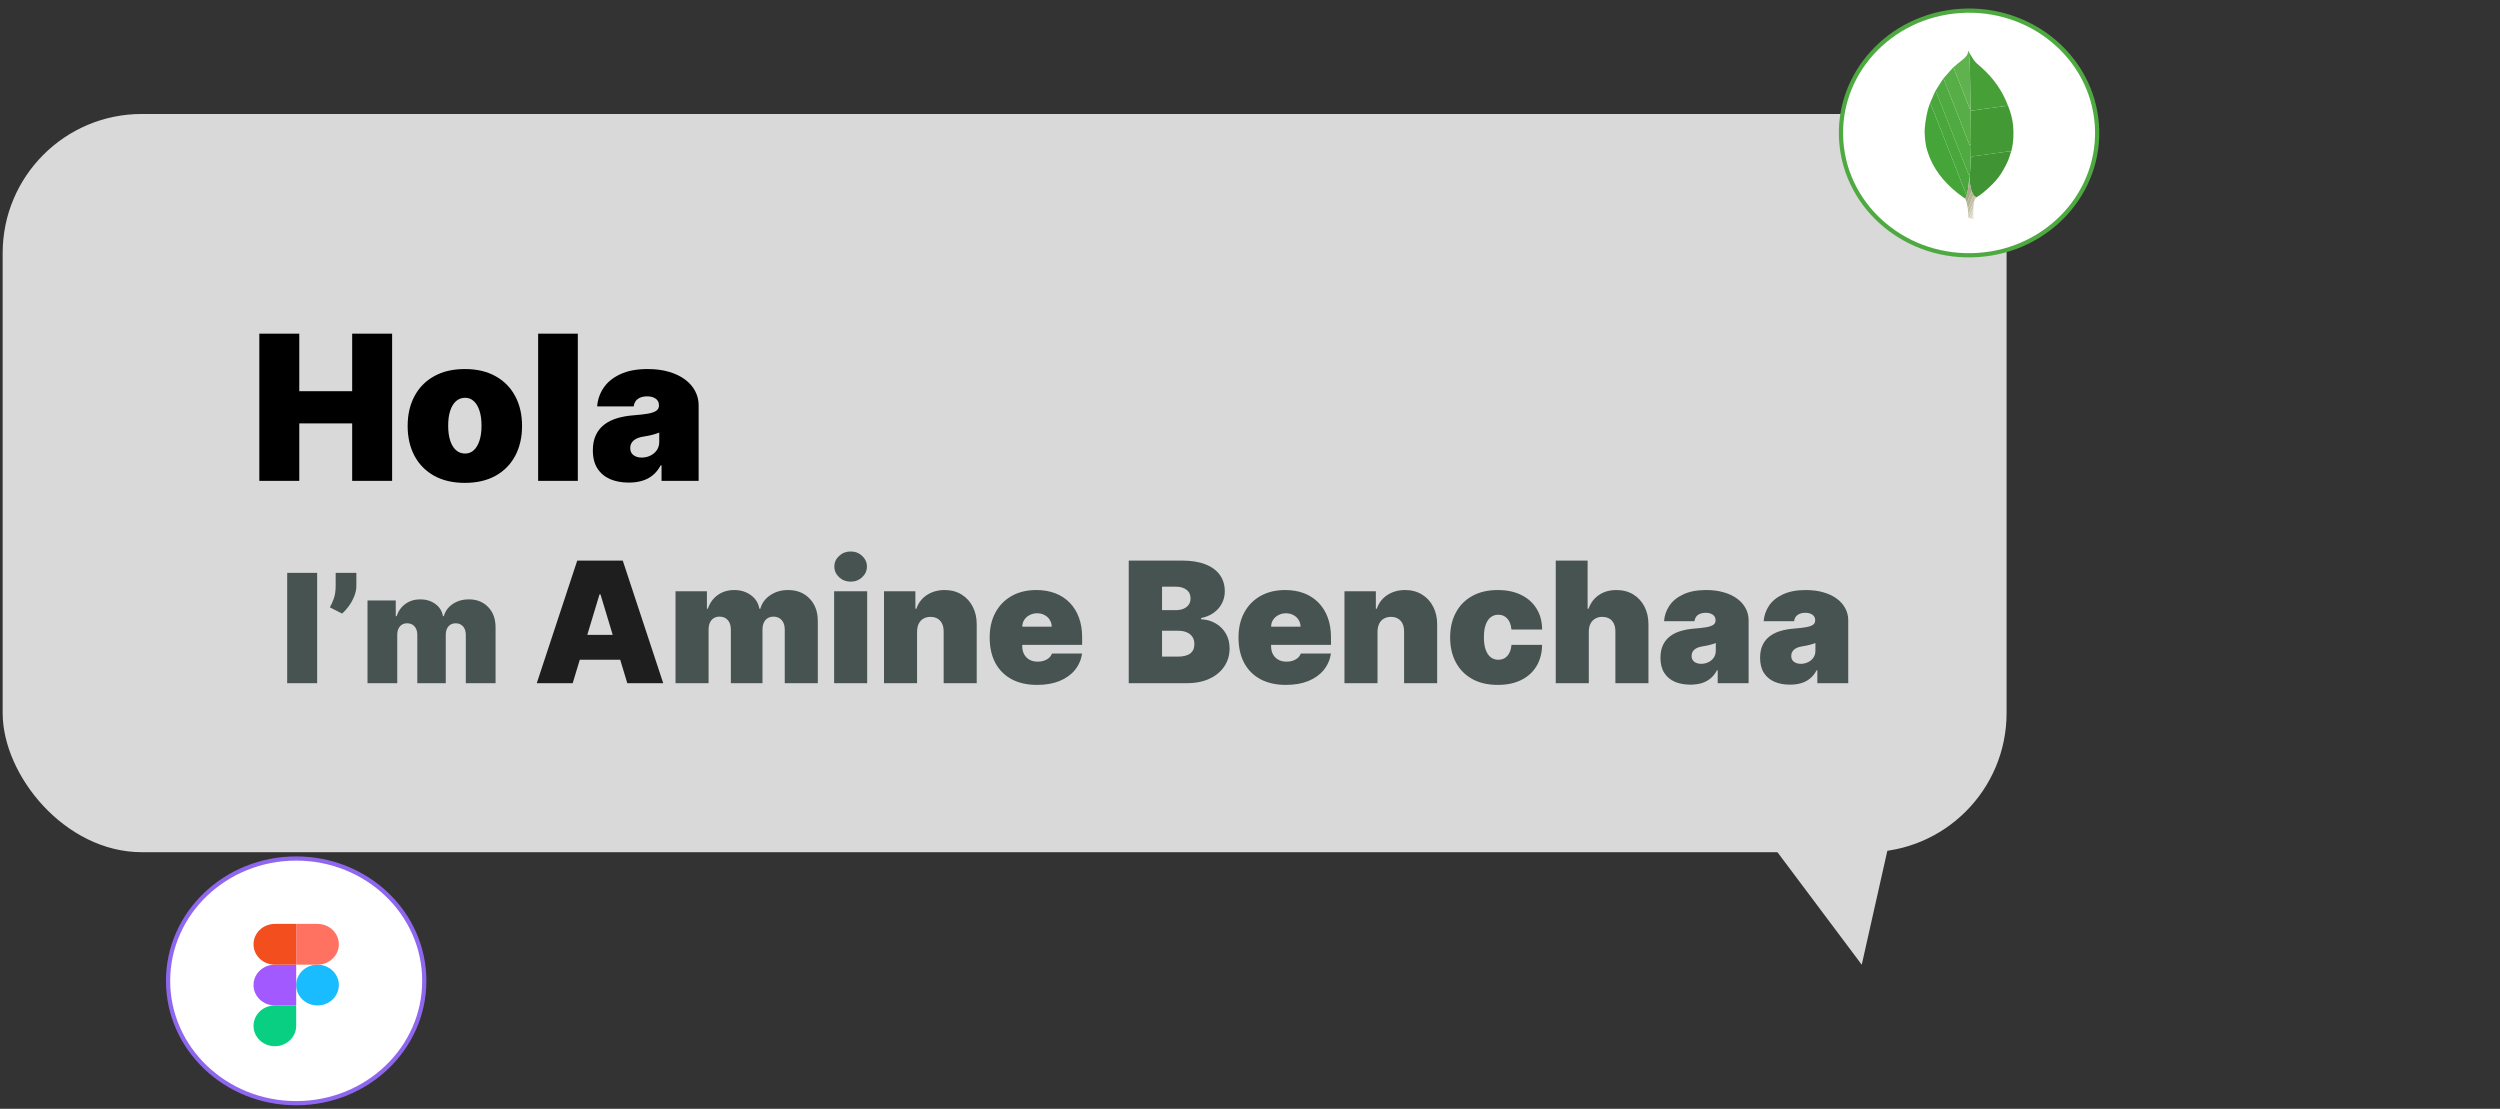 <svg width="593" height="263" viewBox="0 0 593 263" fill="none" xmlns="http://www.w3.org/2000/svg">
<rect x="0" y="0" width="593" height="263" fill="#333333" stroke="none"/>
<path d="M100.641 232.657C100.641 248.661 87.058 261.674 70.255 261.674C53.452 261.674 39.869 248.661 39.869 232.657C39.869 216.652 53.452 203.639 70.255 203.639C87.058 203.639 100.641 216.652 100.641 232.657Z" fill="white" stroke="#8F67EF"/>
<g clip-path="url(#clip0_103_91)">
<path d="M75.315 238.493C78.11 238.493 80.376 236.328 80.376 233.657C80.376 230.986 78.11 228.821 75.315 228.821C72.521 228.821 70.255 230.986 70.255 233.657C70.255 236.328 72.521 238.493 75.315 238.493Z" fill="#19BCFE"/>
<path fill-rule="evenodd" clip-rule="evenodd" d="M65.195 248.166C67.989 248.166 70.255 246 70.255 243.329C70.255 242.6 70.255 240.988 70.255 238.493C67.982 238.493 66.295 238.493 65.195 238.493C62.4 238.493 60.134 240.659 60.134 243.329C60.134 246 62.4 248.166 65.195 248.166Z" fill="#09CF83"/>
<path fill-rule="evenodd" clip-rule="evenodd" d="M65.195 238.493H70.255V228.821C67.813 228.821 66.126 228.821 65.195 228.821C62.4 228.821 60.134 230.986 60.134 233.657C60.134 236.328 62.4 238.493 65.195 238.493Z" fill="#A259FF"/>
<path fill-rule="evenodd" clip-rule="evenodd" d="M65.195 228.821H70.255V219.149C67.813 219.149 66.126 219.149 65.195 219.149C62.4 219.149 60.134 221.314 60.134 223.985C60.134 226.656 62.4 228.821 65.195 228.821Z" fill="#F24E1E"/>
<path fill-rule="evenodd" clip-rule="evenodd" d="M75.315 228.821H70.255V219.149H75.315C78.11 219.149 80.376 221.314 80.376 223.985C80.376 226.656 78.11 228.821 75.315 228.821Z" fill="#FF7262"/>
</g>
<rect x="0.631" y="27.036" width="475.329" height="175.103" rx="33" fill="#D9D9D9"/>
<path d="M61.512 114.06V79.151H70.989V92.787H83.534V79.151H93.012V114.06H83.534V100.424H70.989V114.06H61.512ZM110.262 114.537C107.421 114.537 104.989 113.975 102.966 112.85C100.944 111.713 99.392 110.134 98.313 108.111C97.233 106.077 96.694 103.719 96.694 101.037C96.694 98.355 97.233 96.003 98.313 93.98C99.392 91.946 100.944 90.367 102.966 89.242C104.989 88.105 107.421 87.537 110.262 87.537C113.103 87.537 115.534 88.105 117.557 89.242C119.58 90.367 121.131 91.946 122.211 93.98C123.29 96.003 123.83 98.355 123.83 101.037C123.83 103.719 123.29 106.077 122.211 108.111C121.131 110.134 119.58 111.713 117.557 112.85C115.534 113.975 113.103 114.537 110.262 114.537ZM110.33 107.583C111.125 107.583 111.813 107.316 112.392 106.781C112.972 106.247 113.421 105.486 113.739 104.497C114.057 103.509 114.216 102.333 114.216 100.969C114.216 99.594 114.057 98.418 113.739 97.441C113.421 96.452 112.972 95.691 112.392 95.156C111.813 94.622 111.125 94.355 110.33 94.355C109.489 94.355 108.767 94.622 108.165 95.156C107.563 95.691 107.103 96.452 106.784 97.441C106.466 98.418 106.307 99.594 106.307 100.969C106.307 102.333 106.466 103.509 106.784 104.497C107.103 105.486 107.563 106.247 108.165 106.781C108.767 107.316 109.489 107.583 110.33 107.583ZM137.057 79.151V114.06H127.648V79.151H137.057ZM149.147 114.469C147.476 114.469 145.999 114.196 144.715 113.651C143.442 113.094 142.442 112.253 141.715 111.128C140.988 110.003 140.624 108.571 140.624 106.833C140.624 105.401 140.868 104.179 141.357 103.168C141.846 102.145 142.527 101.31 143.402 100.662C144.277 100.014 145.294 99.52 146.454 99.179C147.624 98.838 148.885 98.617 150.238 98.514C151.704 98.401 152.88 98.264 153.766 98.105C154.664 97.935 155.311 97.702 155.709 97.406C156.107 97.1 156.306 96.696 156.306 96.196V96.128C156.306 95.446 156.044 94.924 155.522 94.56C154.999 94.196 154.329 94.014 153.51 94.014C152.613 94.014 151.88 94.213 151.311 94.611C150.755 94.997 150.419 95.594 150.306 96.401H141.647C141.76 94.81 142.266 93.344 143.164 92.003C144.073 90.651 145.397 89.571 147.135 88.764C148.874 87.946 151.044 87.537 153.647 87.537C155.522 87.537 157.204 87.759 158.692 88.202C160.181 88.634 161.448 89.242 162.493 90.026C163.539 90.799 164.334 91.708 164.88 92.753C165.436 93.787 165.715 94.912 165.715 96.128V114.06H156.919V110.378H156.715C156.192 111.355 155.556 112.145 154.806 112.747C154.067 113.35 153.221 113.787 152.266 114.06C151.323 114.333 150.283 114.469 149.147 114.469ZM152.215 108.537C152.931 108.537 153.601 108.389 154.226 108.094C154.863 107.799 155.38 107.372 155.777 106.816C156.175 106.259 156.374 105.583 156.374 104.787V102.605C156.124 102.708 155.857 102.804 155.573 102.895C155.3 102.986 155.005 103.071 154.686 103.151C154.38 103.23 154.05 103.304 153.698 103.372C153.357 103.441 152.999 103.503 152.624 103.56C151.897 103.674 151.3 103.861 150.834 104.122C150.38 104.372 150.039 104.685 149.811 105.06C149.596 105.424 149.488 105.833 149.488 106.287C149.488 107.014 149.743 107.571 150.255 107.958C150.766 108.344 151.419 108.537 152.215 108.537Z" fill="black"/>
<path d="M75.229 135.878V162.06H68.121V135.878H75.229ZM84.529 135.878V138.946C84.529 139.781 84.359 140.617 84.018 141.452C83.686 142.279 83.26 143.05 82.74 143.766C82.228 144.473 81.7 145.066 81.154 145.543L78.24 144.06C78.598 143.446 78.917 142.735 79.198 141.925C79.48 141.115 79.62 140.122 79.62 138.946V135.878H84.529ZM87.173 162.06V142.424H93.871V146.156H94.076C94.485 144.929 95.184 143.958 96.173 143.242C97.161 142.526 98.337 142.168 99.701 142.168C101.082 142.168 102.271 142.534 103.268 143.267C104.265 143.992 104.866 144.955 105.07 146.156H105.275C105.607 144.955 106.315 143.992 107.397 143.267C108.479 142.534 109.749 142.168 111.207 142.168C113.09 142.168 114.616 142.773 115.783 143.983C116.96 145.193 117.548 146.804 117.548 148.816V162.06H110.491V150.605C110.491 149.745 110.273 149.071 109.839 148.585C109.404 148.091 108.82 147.844 108.087 147.844C107.363 147.844 106.788 148.091 106.362 148.585C105.944 149.071 105.735 149.745 105.735 150.605V162.06H98.985V150.605C98.985 149.745 98.768 149.071 98.333 148.585C97.898 148.091 97.315 147.844 96.582 147.844C96.096 147.844 95.678 147.955 95.329 148.176C94.979 148.398 94.707 148.718 94.511 149.135C94.323 149.544 94.229 150.034 94.229 150.605V162.06H87.173ZM160.235 162.06V140.242H167.678V144.389H167.905C168.36 143.026 169.136 141.946 170.235 141.151C171.333 140.355 172.64 139.958 174.155 139.958C175.689 139.958 177.01 140.365 178.118 141.179C179.226 141.984 179.894 143.054 180.121 144.389H180.348C180.718 143.054 181.504 141.984 182.706 141.179C183.909 140.365 185.32 139.958 186.939 139.958C189.032 139.958 190.727 140.63 192.025 141.975C193.331 143.319 193.985 145.109 193.985 147.344V162.06H186.144V149.333C186.144 148.376 185.902 147.628 185.419 147.088C184.936 146.539 184.288 146.264 183.473 146.264C182.668 146.264 182.029 146.539 181.556 147.088C181.092 147.628 180.86 148.376 180.86 149.333V162.06H173.36V149.333C173.36 148.376 173.118 147.628 172.635 147.088C172.152 146.539 171.504 146.264 170.689 146.264C170.15 146.264 169.686 146.388 169.297 146.634C168.909 146.88 168.606 147.235 168.388 147.699C168.18 148.154 168.076 148.698 168.076 149.333V162.06H160.235ZM197.852 162.06V140.242H205.693V162.06H197.852ZM201.772 137.969C200.712 137.969 199.803 137.619 199.045 136.918C198.288 136.217 197.909 135.374 197.909 134.389C197.909 133.405 198.288 132.562 199.045 131.861C199.803 131.16 200.712 130.81 201.772 130.81C202.842 130.81 203.752 131.16 204.5 131.861C205.257 132.562 205.636 133.405 205.636 134.389C205.636 135.374 205.257 136.217 204.5 136.918C203.752 137.619 202.842 137.969 201.772 137.969ZM217.529 149.787V162.06H209.688V140.242H217.131V144.389H217.358C217.832 143.007 218.665 141.923 219.858 141.137C221.061 140.351 222.463 139.958 224.063 139.958C225.606 139.958 226.946 140.313 228.083 141.023C229.229 141.724 230.114 142.69 230.739 143.921C231.373 145.152 231.686 146.558 231.677 148.139V162.06H223.836V149.787C223.845 148.708 223.57 147.86 223.012 147.245C222.463 146.629 221.695 146.321 220.711 146.321C220.067 146.321 219.503 146.463 219.02 146.747C218.547 147.022 218.182 147.42 217.927 147.941C217.671 148.452 217.538 149.067 217.529 149.787ZM246.002 162.458C243.672 162.458 241.665 162.013 239.979 161.122C238.303 160.223 237.01 158.935 236.101 157.259C235.202 155.573 234.752 153.556 234.752 151.208C234.752 148.954 235.206 146.984 236.115 145.299C237.025 143.613 238.308 142.301 239.965 141.364C241.622 140.426 243.578 139.958 245.831 139.958C247.479 139.958 248.971 140.213 250.306 140.725C251.641 141.236 252.782 141.979 253.729 142.955C254.676 143.921 255.405 145.095 255.917 146.478C256.428 147.86 256.684 149.418 256.684 151.151V152.969H237.195V148.651H249.468C249.458 148.026 249.297 147.477 248.985 147.003C248.682 146.52 248.27 146.146 247.749 145.881C247.238 145.606 246.655 145.469 246.002 145.469C245.367 145.469 244.785 145.606 244.255 145.881C243.724 146.146 243.298 146.515 242.976 146.989C242.664 147.462 242.498 148.016 242.479 148.651V153.31C242.479 154.011 242.626 154.636 242.919 155.185C243.213 155.734 243.634 156.165 244.184 156.478C244.733 156.79 245.396 156.946 246.172 156.946C246.712 156.946 247.204 156.87 247.65 156.719C248.104 156.567 248.492 156.35 248.814 156.066C249.136 155.772 249.373 155.422 249.525 155.014H256.684C256.437 156.53 255.855 157.846 254.936 158.963C254.018 160.071 252.801 160.933 251.286 161.549C249.78 162.155 248.019 162.458 246.002 162.458ZM267.738 162.06V132.969H280.352C282.568 132.969 284.429 133.267 285.934 133.864C287.449 134.46 288.591 135.303 289.358 136.392C290.134 137.481 290.522 138.764 290.522 140.242C290.522 141.312 290.286 142.287 289.812 143.168C289.348 144.049 288.695 144.787 287.852 145.384C287.009 145.971 286.024 146.378 284.897 146.605V146.889C286.147 146.937 287.284 147.254 288.306 147.841C289.329 148.419 290.144 149.219 290.75 150.242C291.356 151.255 291.659 152.448 291.659 153.821C291.659 155.412 291.242 156.828 290.409 158.068C289.585 159.309 288.411 160.284 286.886 160.995C285.361 161.705 283.543 162.06 281.431 162.06H267.738ZM275.636 155.753H279.329C280.655 155.753 281.649 155.507 282.312 155.014C282.975 154.513 283.306 153.774 283.306 152.799C283.306 152.117 283.15 151.539 282.838 151.066C282.525 150.592 282.08 150.232 281.503 149.986C280.934 149.74 280.248 149.617 279.443 149.617H275.636V155.753ZM275.636 144.73H278.875C279.566 144.73 280.177 144.621 280.707 144.404C281.237 144.186 281.649 143.873 281.943 143.466C282.246 143.049 282.397 142.543 282.397 141.946C282.397 141.047 282.075 140.36 281.431 139.887C280.788 139.404 279.973 139.162 278.988 139.162H275.636V144.73ZM305.025 162.458C302.696 162.458 300.688 162.013 299.003 161.122C297.326 160.223 296.034 158.935 295.125 157.259C294.225 155.573 293.775 153.556 293.775 151.208C293.775 148.954 294.23 146.984 295.139 145.299C296.048 143.613 297.331 142.301 298.988 141.364C300.646 140.426 302.601 139.958 304.855 139.958C306.503 139.958 307.994 140.213 309.329 140.725C310.664 141.236 311.806 141.979 312.753 142.955C313.699 143.921 314.429 145.095 314.94 146.478C315.451 147.86 315.707 149.418 315.707 151.151V152.969H296.218V148.651H308.491C308.482 148.026 308.321 147.477 308.008 147.003C307.705 146.52 307.293 146.146 306.772 145.881C306.261 145.606 305.679 145.469 305.025 145.469C304.391 145.469 303.808 145.606 303.278 145.881C302.748 146.146 302.322 146.515 302 146.989C301.687 147.462 301.521 148.016 301.503 148.651V153.31C301.503 154.011 301.649 154.636 301.943 155.185C302.236 155.734 302.658 156.165 303.207 156.478C303.756 156.79 304.419 156.946 305.196 156.946C305.735 156.946 306.228 156.87 306.673 156.719C307.128 156.567 307.516 156.35 307.838 156.066C308.16 155.772 308.396 155.422 308.548 155.014H315.707C315.461 156.53 314.878 157.846 313.96 158.963C313.041 160.071 311.824 160.933 310.309 161.549C308.804 162.155 307.042 162.458 305.025 162.458ZM326.748 149.787V162.06H318.907V140.242H326.35V144.389H326.577C327.051 143.007 327.884 141.923 329.077 141.137C330.28 140.351 331.681 139.958 333.282 139.958C334.825 139.958 336.165 140.313 337.302 141.023C338.447 141.724 339.333 142.69 339.958 143.921C340.592 145.152 340.905 146.558 340.895 148.139V162.06H333.054V149.787C333.064 148.708 332.789 147.86 332.23 147.245C331.681 146.629 330.914 146.321 329.929 146.321C329.285 146.321 328.722 146.463 328.239 146.747C327.766 147.022 327.401 147.42 327.145 147.941C326.89 148.452 326.757 149.067 326.748 149.787ZM355.277 162.458C352.91 162.458 350.883 161.989 349.198 161.051C347.512 160.104 346.22 158.788 345.32 157.103C344.42 155.407 343.971 153.442 343.971 151.208C343.971 148.973 344.42 147.013 345.32 145.327C346.22 143.632 347.512 142.316 349.198 141.378C350.883 140.431 352.91 139.958 355.277 139.958C357.418 139.958 359.269 140.346 360.831 141.122C362.403 141.889 363.62 142.978 364.482 144.389C365.344 145.791 365.779 147.439 365.789 149.333H358.516C358.412 148.187 358.08 147.316 357.522 146.719C356.972 146.113 356.262 145.81 355.391 145.81C354.709 145.81 354.113 146.009 353.601 146.406C353.09 146.795 352.692 147.387 352.408 148.182C352.124 148.968 351.982 149.958 351.982 151.151C351.982 152.344 352.124 153.338 352.408 154.134C352.692 154.92 353.09 155.512 353.601 155.909C354.113 156.298 354.709 156.492 355.391 156.492C355.969 156.492 356.48 156.359 356.925 156.094C357.37 155.819 357.73 155.422 358.005 154.901C358.289 154.37 358.459 153.727 358.516 152.969H365.789C365.76 154.891 365.32 156.567 364.468 157.997C363.615 159.418 362.408 160.516 360.846 161.293C359.293 162.069 357.436 162.458 355.277 162.458ZM376.865 149.787V162.06H369.024V132.969H376.581V144.389H376.808C377.3 142.997 378.119 141.913 379.265 141.137C380.411 140.351 381.789 139.958 383.399 139.958C384.942 139.958 386.282 140.308 387.419 141.009C388.565 141.71 389.45 142.675 390.075 143.906C390.709 145.138 391.022 146.549 391.012 148.139V162.06H383.172V149.787C383.181 148.708 382.911 147.86 382.362 147.245C381.822 146.629 381.05 146.321 380.047 146.321C379.412 146.321 378.853 146.463 378.37 146.747C377.897 147.022 377.528 147.42 377.262 147.941C377.007 148.452 376.874 149.067 376.865 149.787ZM400.963 162.401C399.571 162.401 398.34 162.174 397.27 161.719C396.209 161.255 395.376 160.554 394.77 159.617C394.164 158.679 393.86 157.486 393.86 156.037C393.86 154.844 394.064 153.826 394.471 152.983C394.878 152.131 395.447 151.435 396.176 150.895C396.905 150.355 397.753 149.943 398.718 149.659C399.694 149.375 400.745 149.191 401.872 149.105C403.093 149.011 404.074 148.897 404.812 148.764C405.56 148.622 406.1 148.428 406.431 148.182C406.763 147.926 406.929 147.59 406.929 147.174V147.117C406.929 146.549 406.711 146.113 406.275 145.81C405.84 145.507 405.281 145.355 404.599 145.355C403.851 145.355 403.24 145.521 402.767 145.853C402.303 146.174 402.023 146.672 401.929 147.344H394.713C394.807 146.018 395.229 144.797 395.977 143.679C396.735 142.552 397.838 141.653 399.287 140.98C400.735 140.299 402.544 139.958 404.713 139.958C406.275 139.958 407.677 140.142 408.917 140.512C410.158 140.871 411.214 141.378 412.085 142.031C412.956 142.675 413.619 143.433 414.074 144.304C414.538 145.166 414.77 146.103 414.77 147.117V162.06H407.44V158.992H407.27C406.834 159.806 406.304 160.464 405.679 160.966C405.063 161.468 404.358 161.833 403.562 162.06C402.776 162.287 401.91 162.401 400.963 162.401ZM403.52 157.458C404.116 157.458 404.675 157.335 405.196 157.088C405.726 156.842 406.157 156.487 406.488 156.023C406.82 155.559 406.985 154.995 406.985 154.333V152.514C406.777 152.6 406.555 152.68 406.318 152.756C406.091 152.832 405.844 152.903 405.579 152.969C405.324 153.035 405.049 153.097 404.755 153.154C404.471 153.21 404.173 153.263 403.86 153.31C403.254 153.405 402.757 153.561 402.369 153.779C401.99 153.987 401.706 154.247 401.517 154.56C401.337 154.863 401.247 155.204 401.247 155.583C401.247 156.189 401.46 156.653 401.886 156.975C402.312 157.297 402.857 157.458 403.52 157.458ZM424.596 162.401C423.204 162.401 421.972 162.174 420.902 161.719C419.842 161.255 419.008 160.554 418.402 159.617C417.796 158.679 417.493 157.486 417.493 156.037C417.493 154.844 417.697 153.826 418.104 152.983C418.511 152.131 419.079 151.435 419.809 150.895C420.538 150.355 421.385 149.943 422.351 149.659C423.327 149.375 424.378 149.191 425.505 149.105C426.726 149.011 427.706 148.897 428.445 148.764C429.193 148.622 429.733 148.428 430.064 148.182C430.396 147.926 430.561 147.59 430.561 147.174V147.117C430.561 146.549 430.344 146.113 429.908 145.81C429.472 145.507 428.914 145.355 428.232 145.355C427.484 145.355 426.873 145.521 426.4 145.853C425.936 146.174 425.656 146.672 425.561 147.344H418.346C418.44 146.018 418.862 144.797 419.61 143.679C420.367 142.552 421.471 141.653 422.919 140.98C424.368 140.299 426.177 139.958 428.346 139.958C429.908 139.958 431.31 140.142 432.55 140.512C433.791 140.871 434.847 141.378 435.718 142.031C436.589 142.675 437.252 143.433 437.706 144.304C438.17 145.166 438.402 146.103 438.402 147.117V162.06H431.073V158.992H430.902C430.467 159.806 429.936 160.464 429.311 160.966C428.696 161.468 427.99 161.833 427.195 162.06C426.409 162.287 425.543 162.401 424.596 162.401ZM427.152 157.458C427.749 157.458 428.308 157.335 428.829 157.088C429.359 156.842 429.79 156.487 430.121 156.023C430.453 155.559 430.618 154.995 430.618 154.333V152.514C430.41 152.6 430.187 152.68 429.951 152.756C429.723 152.832 429.477 152.903 429.212 152.969C428.956 153.035 428.682 153.097 428.388 153.154C428.104 153.21 427.806 153.263 427.493 153.31C426.887 153.405 426.39 153.561 426.002 153.779C425.623 153.987 425.339 154.247 425.15 154.56C424.97 154.863 424.88 155.204 424.88 155.583C424.88 156.189 425.093 156.653 425.519 156.975C425.945 157.297 426.489 157.458 427.152 157.458Z" fill="#465350"/>
<path d="M135.842 162.06H127.319L136.922 132.969H147.717L157.319 162.06H148.797L142.433 140.98H142.206L135.842 162.06ZM134.251 150.583H150.274V156.492H134.251V150.583Z" fill="#1E1E1E"/>
<path d="M497.37 29.477C498.558 45.441 485.977 59.343 469.216 60.483C452.455 61.623 437.94 49.565 436.751 33.6C435.562 17.636 448.144 3.734 464.905 2.594C481.665 1.454 496.181 13.512 497.37 29.477Z" fill="white" stroke="#4EAA40"/>
<path fill-rule="evenodd" clip-rule="evenodd" d="M476.302 25.082C476.919 26.607 477.363 28.163 477.509 29.776C477.69 31.777 477.607 33.764 477.113 35.732C477.1 35.786 477.072 35.837 477.05 35.89C476.895 35.89 476.737 35.874 476.586 35.894C475.306 36.066 474.028 36.243 472.749 36.42C471.427 36.603 470.104 36.779 468.784 36.974C468.317 37.043 467.738 36.961 467.549 37.513C467.544 37.528 467.49 37.531 467.459 37.539L467.523 34.239C467.501 31.585 467.479 28.931 467.458 26.277L468.074 26.187C469.081 26.046 470.088 25.903 471.096 25.766C472.299 25.603 473.503 25.445 474.707 25.285C475.238 25.215 475.769 25.15 476.302 25.082Z" fill="#439934"/>
<path fill-rule="evenodd" clip-rule="evenodd" d="M466.187 47.159C465.538 46.682 464.865 46.226 464.242 45.724C460.891 43.025 458.44 39.848 457.233 36.017C456.9 34.963 456.679 33.892 456.608 32.802C456.558 32.04 456.485 31.271 456.548 30.512C456.716 28.495 457.058 26.497 457.75 24.554L457.789 24.509C457.856 24.586 457.953 24.653 457.987 24.74C458.663 26.44 459.334 28.142 460.002 29.845C462.1 35.197 464.196 40.55 466.298 45.9C466.339 46.004 466.445 46.09 466.522 46.184L466.187 47.159Z" fill="#45A538"/>
<path fill-rule="evenodd" clip-rule="evenodd" d="M476.302 25.082C475.769 25.15 475.237 25.215 474.706 25.285C473.503 25.444 472.299 25.602 471.096 25.766C470.088 25.902 469.081 26.045 468.073 26.186L467.458 26.276L467.453 25.933C467.433 25.651 467.398 25.37 467.394 25.088C467.367 23.289 467.351 21.491 467.325 19.692C467.308 18.566 467.284 17.441 467.257 16.315C467.241 15.616 467.223 14.916 467.186 14.218C467.166 13.843 467.095 13.469 467.067 13.094C467.05 12.878 467.073 12.661 467.078 12.444C467.392 12.964 467.699 13.488 468.022 14.004C468.532 14.819 469.345 15.42 470.076 16.076C472.968 18.667 475.022 21.679 476.302 25.082Z" fill="#46A037"/>
<path fill-rule="evenodd" clip-rule="evenodd" d="M467.459 37.539C467.49 37.531 467.544 37.528 467.549 37.513C467.738 36.961 468.316 37.043 468.784 36.974C470.103 36.779 471.427 36.603 472.749 36.42C474.027 36.243 475.306 36.065 476.586 35.894C476.737 35.873 476.895 35.89 477.05 35.89C476.811 36.618 476.623 37.363 476.319 38.072C475.975 38.876 475.558 39.661 475.116 40.43C474.454 41.58 473.63 42.653 472.673 43.635C471.935 44.393 471.113 45.093 470.289 45.785C469.833 46.168 469.296 46.479 468.797 46.823L468.667 46.747L468.2 46.407L467.717 45.503C467.385 44.445 467.21 43.367 467.181 42.273L467.19 42.089L467.256 41.292C467.278 41.02 467.307 40.749 467.321 40.476C467.37 39.497 467.413 38.518 467.459 37.539Z" fill="#409433"/>
<path fill-rule="evenodd" clip-rule="evenodd" d="M467.459 37.539C467.413 38.518 467.37 39.497 467.321 40.477C467.308 40.749 467.279 41.02 467.257 41.292L466.963 41.387C466.31 39.745 465.656 38.12 465.017 36.491C463.96 33.796 462.915 31.096 461.859 28.401C461.007 26.225 460.148 24.051 459.284 21.878C459.243 21.776 459.127 21.697 459.046 21.607L460.929 18.651C460.993 18.747 461.079 18.837 461.119 18.94C461.99 21.141 462.859 23.342 463.721 25.545C464.842 28.411 465.956 31.28 467.077 34.146C467.121 34.261 467.195 34.367 467.265 34.495L467.523 34.239C467.501 35.339 467.48 36.439 467.459 37.539Z" fill="#4FAA41"/>
<path fill-rule="evenodd" clip-rule="evenodd" d="M459.047 21.607C459.128 21.697 459.243 21.776 459.284 21.878C460.148 24.051 461.007 26.225 461.86 28.401C462.915 31.097 463.96 33.796 465.017 36.491C465.656 38.12 466.31 39.745 466.963 41.388L467.257 41.293L467.191 42.089L467.132 42.273C467.03 43.145 466.944 44.019 466.819 44.889C466.756 45.325 466.623 45.753 466.522 46.185C466.446 46.09 466.339 46.005 466.298 45.9C464.196 40.55 462.101 35.197 460.003 29.846C459.335 28.143 458.664 26.441 457.987 24.74C457.953 24.654 457.857 24.586 457.789 24.509C458.208 23.542 458.627 22.574 459.047 21.607Z" fill="#4AA73C"/>
<path fill-rule="evenodd" clip-rule="evenodd" d="M467.522 34.239L467.265 34.495C467.195 34.367 467.121 34.261 467.076 34.147C465.956 31.28 464.842 28.412 463.721 25.545C462.859 23.342 461.99 21.141 461.119 18.94C461.079 18.837 460.993 18.747 460.928 18.652L463.256 16.037C463.329 16.12 463.434 16.195 463.472 16.289C464.118 17.905 464.759 19.522 465.395 21.141C465.99 22.652 466.576 24.166 467.178 25.676C467.218 25.777 467.358 25.849 467.452 25.934L467.457 26.277C467.479 28.931 467.501 31.585 467.522 34.239Z" fill="#57AE47"/>
<path fill-rule="evenodd" clip-rule="evenodd" d="M467.453 25.933C467.359 25.848 467.219 25.776 467.178 25.675C466.577 24.166 465.991 22.652 465.396 21.14C464.76 19.522 464.119 17.904 463.473 16.288C463.435 16.194 463.33 16.12 463.257 16.036C464.014 15.403 464.747 14.747 465.535 14.143C466.235 13.607 466.797 13.032 466.823 12.184C466.824 12.149 466.846 12.114 466.879 12.015L467.078 12.444C467.073 12.661 467.051 12.878 467.067 13.094C467.096 13.469 467.167 13.842 467.187 14.218C467.224 14.916 467.241 15.616 467.258 16.315C467.285 17.44 467.309 18.566 467.325 19.692C467.351 21.49 467.368 23.289 467.394 25.087C467.398 25.37 467.432 25.651 467.453 25.933Z" fill="#60B24F"/>
<path fill-rule="evenodd" clip-rule="evenodd" d="M466.521 46.184C466.623 45.753 466.756 45.324 466.818 44.888C466.943 44.019 467.029 43.144 467.131 42.272L467.157 42.269L467.182 42.273C467.211 43.367 467.385 44.445 467.718 45.503C467.65 45.579 467.554 45.647 467.519 45.733C467.239 46.406 466.976 47.084 466.695 47.757C466.656 47.849 466.549 47.921 466.474 48.002L466.187 47.159L466.521 46.184Z" fill="#A9AA88"/>
<path fill-rule="evenodd" clip-rule="evenodd" d="M466.475 48.002C466.55 47.921 466.657 47.849 466.695 47.758C466.976 47.085 467.24 46.407 467.519 45.733C467.555 45.647 467.65 45.579 467.718 45.503L468.201 46.407C468.105 46.523 467.974 46.627 467.921 46.756L466.997 49.073C466.959 49.166 466.829 49.232 466.742 49.31L466.475 48.002Z" fill="#B6B598"/>
<path fill-rule="evenodd" clip-rule="evenodd" d="M466.742 49.31C466.829 49.232 466.959 49.166 466.997 49.073L467.921 46.755C467.973 46.627 468.105 46.523 468.201 46.407L468.668 46.747C468.442 46.938 468.317 47.158 468.392 47.436L468.25 47.833C468.186 47.9 468.092 47.959 468.06 48.037C467.738 48.826 467.43 49.62 467.105 50.408C467.064 50.509 466.95 50.587 466.869 50.675C466.827 50.22 466.784 49.765 466.742 49.31Z" fill="#C2C1A7"/>
<path fill-rule="evenodd" clip-rule="evenodd" d="M466.869 50.675C466.95 50.587 467.064 50.508 467.105 50.408C467.43 49.62 467.738 48.827 468.061 48.037C468.093 47.96 468.186 47.9 468.251 47.833L468.055 49.653C468.003 49.705 467.927 49.749 467.902 49.81C467.681 50.34 467.473 50.873 467.251 51.403C467.205 51.513 467.117 51.609 467.049 51.711C466.988 51.643 466.879 51.578 466.874 51.507C466.855 51.23 466.868 50.953 466.869 50.675Z" fill="#CECDB7"/>
<path fill-rule="evenodd" clip-rule="evenodd" d="M467.048 51.711C467.117 51.609 467.205 51.512 467.25 51.403C467.473 50.874 467.681 50.34 467.902 49.81C467.927 49.749 468.003 49.705 468.055 49.653L468.059 50.848L467.591 51.874L467.048 51.711Z" fill="#DBDAC7"/>
<path fill-rule="evenodd" clip-rule="evenodd" d="M467.591 51.874L468.059 50.848L468.156 52.062L467.591 51.874Z" fill="#EBE9DC"/>
<path fill-rule="evenodd" clip-rule="evenodd" d="M468.392 47.436C468.317 47.158 468.442 46.938 468.668 46.748L468.797 46.823L468.392 47.436Z" fill="#CECDB7"/>
<path fill-rule="evenodd" clip-rule="evenodd" d="M467.182 42.273L467.157 42.27L467.131 42.273L467.191 42.089L467.182 42.273Z" fill="#4FAA41"/>
<path d="M441.605 228.834L418.116 197.474L450.075 191.127L441.605 228.834Z" fill="#D9D9D9"/>
<defs>
<clipPath id="clip0_103_91">
<rect width="30.362" height="29.017" fill="white" transform="translate(55.074 219.149)"/>
</clipPath>
</defs>
</svg>
